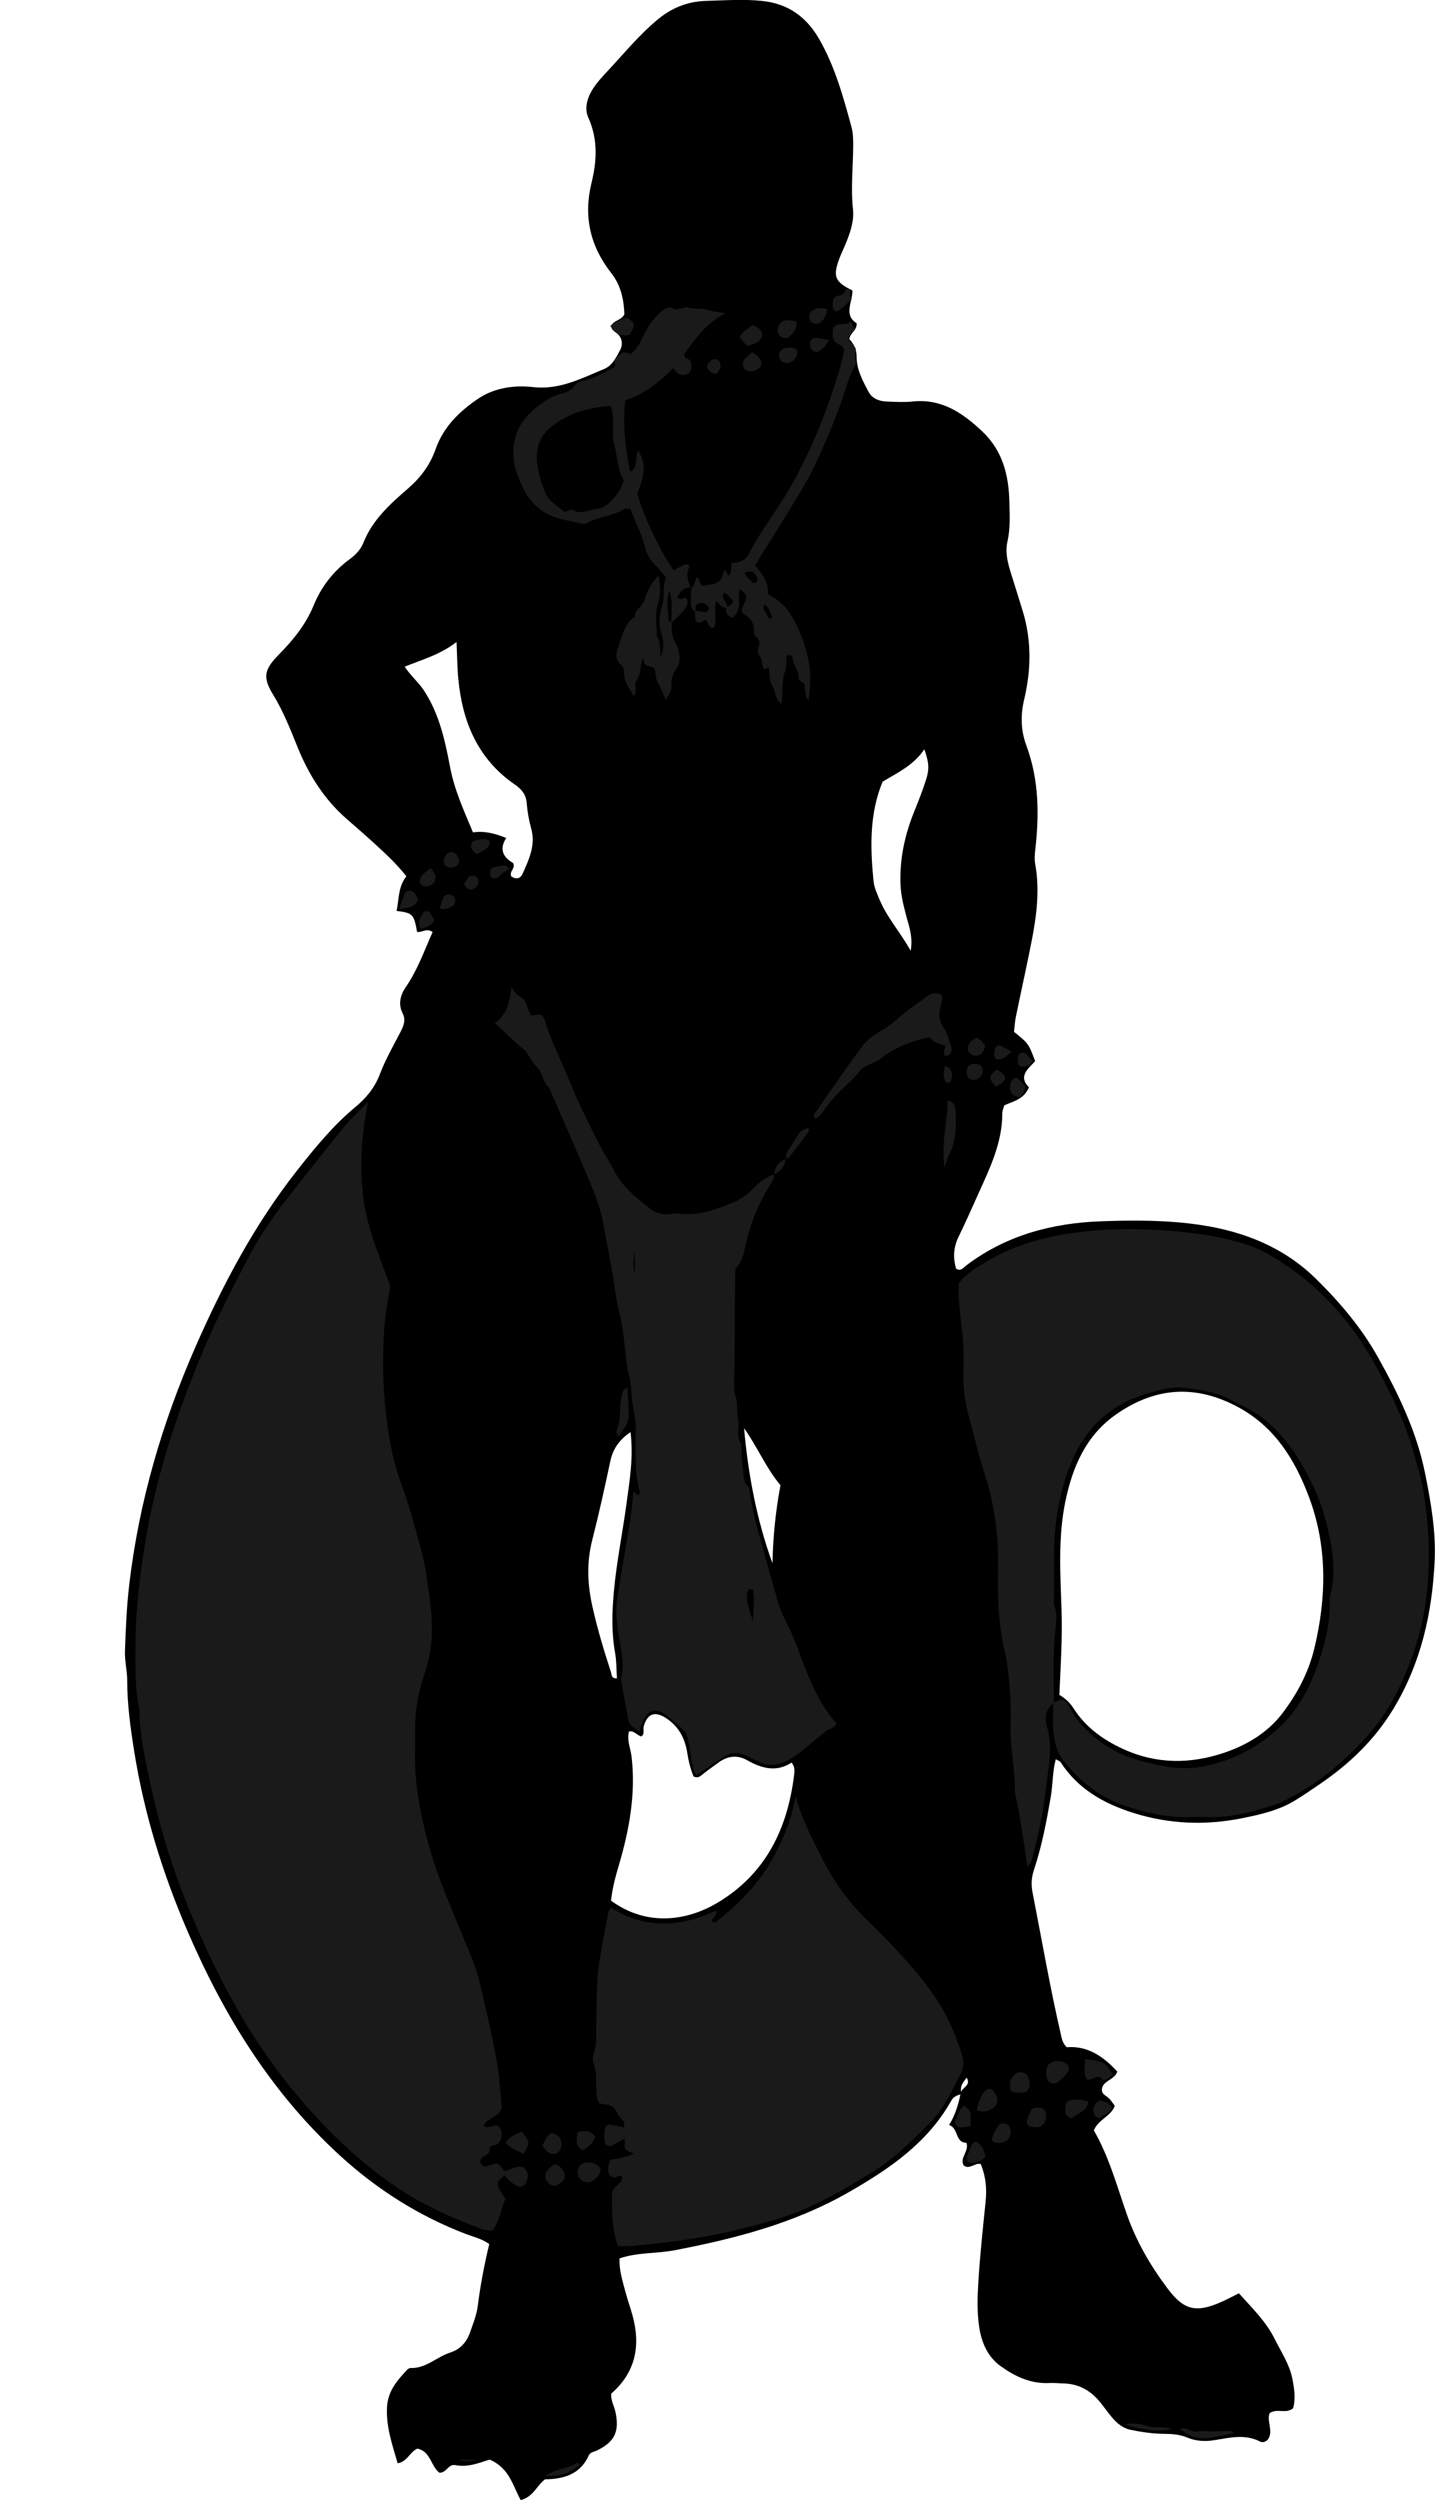 <?xml version="1.0" encoding="utf-8"?>
<!-- Generator: Adobe Illustrator 24.0.2, SVG Export Plug-In . SVG Version: 6.00 Build 0)  -->
<svg version="1.1" id="Layer_1" xmlns="http://www.w3.org/2000/svg" xmlns:xlink="http://www.w3.org/1999/xlink" x="0px" y="0px"
	 viewBox="0 0 728.6 1269.29" style="enable-background:new 0 0 728.6 1269.29;" xml:space="preserve">
<style type="text/css">
	.st0{fill:#1A1A1A;}
</style>
<g>
	<path d="M487.86,1063.18c-1.88,0.64-3.66,1.18-4.79,3.19c-12.03,21.48-31.41,34.71-52.1,46.57c-27.55,15.79-57.66,23.59-88.5,29.5
		c-9.11,1.75-18.56,0.97-27.88,4.11c-0.33,5.74,1.42,11.08,2.81,16.43c1.09,4.18,2.57,8.26,3.72,12.42
		c4.25,15.36,1.69,28.93-10.76,39.81c-0.33,3.47,1.55,6.4,2.2,9.62c1.98,9.78-0.52,14.93-9.57,19.3c-1.46,0.71-3.28,0.76-4.07,2.51
		c-4.34,9.61-12.7,11.93-22.2,12.1c-4.21,3.16-6.02,8.98-12.34,10.53c-4-7.14-5.63-16.22-15.72-20.54
		c-4.52,1.23-10.67,4.15-17.49,2.78c-3.53-0.71-4.39,3.97-8.08,3.88c-4.3-3.23-4.49-10.94-11.17-12.25
		c-3.93,1.7-5.02,6.59-10.03,7.45c-2.66-9.37-5.95-18.45-5.38-28.62c0.46-8.14,5.12-13.43,10.15-18.79
		c0.43-0.46,1.13-0.98,1.69-0.96c7.89,0.3,13.34-5.61,20.22-7.85c5.22-1.7,8.38-5.32,10.1-10.26c1.53-4.38,3.33-8.81,3.9-13.35
		c1.32-10.54,3.31-20.93,5.84-31.47c-3.66-2.69-7.94-3.61-11.91-5.13c-23.91-9.17-45.1-22.59-63.98-39.89
		c-34.8-31.88-58.86-70.99-77.34-113.89c-12.68-29.44-22.08-59.88-27.1-91.59c-1.87-11.81-3.5-23.65-3.49-35.68
		c0-4.95-1.33-9.92-1.15-14.85c0.4-11.28,0.87-22.6,2.18-33.79c4.93-41.92,16.68-82.02,33.59-120.6
		c13.93-31.78,30.11-62.32,51.69-89.72c9.06-11.51,18.29-22.83,29.67-32.25c5.38-4.46,9.73-9.73,12.33-16.62
		c2.81-7.43,6.85-14.41,10.51-21.5c1.59-3.09,2.72-5.98,0.98-9.43c-2.38-4.71-1.01-9.38,1.65-13.24
		c5.99-8.69,9.39-18.51,13.61-27.91c-2.9-2.23-5.36,0.35-7.89-0.08c-1.59-9-2.19-9.65-10.4-10.65c1.28-5.99,0.72-12.3,4.98-17.57
		c-5.07-6.45-10.7-11.61-16.31-16.76c-4.65-4.27-9.46-8.37-14.2-12.54c-11.25-9.89-19.01-22.18-24.6-35.93
		c-3.75-9.24-7.33-18.5-12.61-27.09c-5.39-8.76-4.42-12.77,2.95-20.25c7.27-7.38,13.7-15.25,17.72-25.05
		c3.84-9.35,9.91-17.27,18.21-23.35c2.97-2.17,5.61-4.85,6.99-8.34c4.59-11.6,13.5-19.64,22.58-27.49
		c6.43-5.56,11.29-12.01,14.13-20.13c3.9-11.17,12.08-19.15,21.53-25.53c8.25-5.57,18.27-7,27.82-5.92
		c13.53,1.53,24.59-4.4,36.19-9.19c4.27-1.76,6.16-6.06,8.16-9.68c1.24-2.25,1.27-5.87-1.42-8.23c-1.23-1.07-2.9-1.74-3.2-3.73
		c0.95-3.15,5.09-2.77,6.74-6.14c-0.24-7.2-1.68-14.57-6.62-20.86c-10.77-13.71-14.24-28.79-10.04-45.96
		c2.69-11,3.31-22.05-1.69-33.14c-2.45-5.43,0.14-11.7,3.83-16.61c2.58-3.44,5.67-6.51,8.58-9.7c7.16-7.85,14.06-15.94,22.2-22.85
		c7.35-6.24,15.5-9.73,25.38-9.99c9.55-0.26,19.03-0.98,28.6,0.06c13,1.42,22.21,8.16,28.58,19.19
		c8.07,13.98,12.32,29.41,16.5,44.83c0.77,2.85,0.86,5.94,0.86,8.92c0,10.91-1.3,21.78-0.11,32.75c0.68,6.32-1.59,12.47-4.05,18.35
		c-1.03,2.45-2.2,4.84-3.1,7.34c-3.09,8.58-1.89,11.32,6.87,15.58c0.18,5.72-4.73,12.38,2.16,16.66c0.18,3.73-3.3,4.74-3.75,8
		c2.06,2.33,3.76,4.94,3.73,9.14c-0.05,6.27,3.1,12.13,6.06,17.68c1.87,3.5,5.45,4.77,9.28,4.91c4.33,0.16,8.71,0.45,12.99-0.01
		c14.69-1.57,25.33,5.65,35.37,15.1c10.55,9.92,13.56,22.48,13.85,36.1c0.14,6.62,0.53,13.24-0.98,19.88
		c-1.28,5.61,0.23,11.22,1.96,16.67c1.91,6.02,3.74,12.07,5.63,18.09c4.71,15.01,4.5,30.21,0.93,45.3
		c-1.92,8.11-1.77,15.83,1.09,23.53c6.42,17.3,6.57,35.1,4.49,53.12c-0.26,2.29-0.43,4.7-0.02,6.94c2.42,13.35,0.7,26.49-1.87,39.57
		c-2.5,12.71-5.33,25.36-7.93,38.06c-0.53,2.57-0.65,5.23-0.94,7.64c7.38,5.98,7.38,5.98,10.73,14.88
		c-3.33,3.72-8.86,7.55-3.19,13.29c-2.38,5.99-7.8,7.08-12.47,9.14c-0.39,1.47-1.03,2.74-1.03,4.02
		c0.06,14.82-6.22,27.73-12.1,40.77c-3.29,7.28-6.48,14.6-10,21.76c-2.65,5.39-3.05,10.77-1.33,16.4c2.42,1.52,3.73-0.59,5.15-1.66
		c20.14-15.27,43.39-21.46,68.1-22.4c16.93-0.64,33.91-0.66,50.8,1.85c22.33,3.33,42.5,11.46,58.68,27.37
		c12.08,11.89,23.09,24.83,31.46,39.82c10.43,18.67,19.68,37.82,23.92,58.94c2.94,14.65,5.56,29.48,4.85,44.47
		c-1.25,26.54-6.96,51.94-20.94,75.05c-9.5,15.71-22.34,27.99-37.36,38.22c-4.12,2.81-8.23,5.64-12.48,8.24
		c-8.38,5.14-17.85,7.26-27.29,9.14c-18.54,3.69-36.98,2.93-55.03-2.79c-14.91-4.72-28.11-12.13-36.86-25.79
		c-0.31-0.48-1.08-0.66-2.42-1.43c-1.67,6.49-1.49,13.04-2.57,19.33c-2.15,12.47-4.51,24.86-8.51,36.87
		c-1.29,3.89-1.49,7.47-0.67,11.63c4.67,23.8,8.76,47.71,14.22,71.35c0.53,2.27,0.73,4.62,3.07,7.04
		c10.45-0.88,18.59,4.56,25.72,12.4c-1.53,4.32-7.22,4.45-7.81,8.76c-0.25,2.73,1.96,3.31,3.39,4.62c1.2,1.1,2.06,2.58,3.11,3.95
		c-1.9,5.42-8.28,6.79-10.62,12.5c7.68,13.18,11.73,28.31,16.9,43.01c4.8,13.62,12.03,25.95,20.68,37.44
		c8.1,10.76,14.28,12.27,26.8,6.8c3.01-1.32,5.91-2.89,9.28-4.55c6.7,7.5,13.73,14.19,18.29,23.41c3.23,6.52,7.36,12.56,8.82,19.84
		c1.04,5.19,1.82,10.41,0.38,15.16c-3.83,2.99-7.84-0.17-11.84,2.38c-1.83,3.94,2.25,9.27-1.07,13.6c-1.09,1.1-2.66,1.48-3.71,0.93
		c-7.66-4.03-15.65-1.99-23.29-0.76c-4.9,0.8-9.52,0.45-13.57-1.24c-4.16-1.74-7.99-1.94-12.29-1.98
		c-5.59-0.05-11.23-0.93-16.74-2.03c-4-0.8-7.13-3.52-9.72-6.67c-1.9-2.31-3.63-4.76-5.5-7.1c-4.82-6.03-10.93-9.61-18.81-9.77
		c-2.33-0.05-4.67-0.36-6.98-0.22c-9.52,0.55-17.65-3.3-24.99-8.6c-6.48-4.67-9.59-11.76-10.81-19.59
		c-1.19-7.62-0.95-15.34-0.48-22.95c0.83-13.57,2.29-27.11,3.67-40.64c0.71-6.99,0.17-12.93-2.4-19.35
		c-1.76-0.59-3.14,0.53-4.68,0.99c-1.22,0.37-2.51,0.96-4.06-0.41c-2.12-3.78,2.86-7.05,1.44-11.42c-5.84,0.03-3.91-7.48-8.82-9.02
		c3.18-5.05,4.66-10.39,5.84-15.84c-0.13-3.06,5.77-3.92,3.08-8.2C487.84,1058.79,487.84,1058.79,487.86,1063.18z M537.87,860.47
		c2.64,1.54,5.25,3.74,7.27,6.92c6.07,9.53,15.03,15.94,25.13,20.57c16.82,7.73,34.26,7.7,51.47,1.83
		c11.4-3.89,21.86-10.13,29.31-19.88c7.5-9.82,13.29-20.7,16.24-32.87c6.31-26.1,6.76-52.17-2.85-77.49
		c-7.05-18.56-17.16-35.06-35.69-45.1c-21.57-11.69-42.03-10.26-61.83,3.46c-15.49,10.72-22.38,26.78-26.02,44.49
		c-3.72,18.09-2.54,36.46-1.92,54.7C539.46,831.41,538.54,845.6,537.87,860.47z M310.25,964.95c18.84,13.74,39.39,9.78,53.97,1.1
		c24.57-14.63,35.67-37.62,39-65.11c0.23-1.91,0.44-3.98-1.32-6.09c-7.57,4.96-15.05,3.05-22.36-1.11c-5.27-3-10.19-2.29-14.91,1.21
		c-2.4,1.78-4.88,3.47-7.21,5.34c-1.57,1.25-2.93,2.81-5.28,1.58c-1.65-3.96-2.59-8.13-3.28-12.41c-1.17-7.2-4.5-13.2-10.77-17.24
		c-5.66-3.65-9.38-2.19-11.23,4.11c-0.51,1.73,0.68,3.87-1.2,5.22c-2.31-0.45-3.65-3.13-6.31-2.45c-1.18,4.43,0.83,8.51,1.32,12.73
		c2.2,18.89-1.15,37.13-6.45,55.1C312.53,952.7,310.93,958.44,310.25,964.95z M259.51,444.86c2.75,1.9,4.77,1.13,5.89-1.39
		c3.24-7.27,6.65-14.48,4.29-22.9c-1.15-4.13-1.91-8.43-2.24-12.7c-0.35-4.46-2.52-7.14-6.08-9.59
		c-18.66-12.84-26.55-31.62-28.65-53.38c-0.58-5.97-0.6-11.99-0.92-18.97c-8.24,6.41-17.21,8.84-26.33,12.54
		c3.07,4.65,6.93,7.79,9.65,11.89c7.93,11.99,10.84,25.61,13.44,39.28c2.2,11.54,7.01,21.97,11.59,32.95
		c5.97-0.86,11.21,0.58,16.88,2.83c-3.98,6.21-1.04,10.12,3.52,12.74C261.84,441.01,258.62,442.01,259.51,444.86z M448.13,396.84
		c-6.75,16.35-6.26,33.28-4.64,50.24c0.34,3.54,1.96,7.03,3.4,10.36c3.71,8.55,9.95,15.47,15.52,25.26
		c1.11-7.17-0.69-11.76-1.91-16.35c-1.54-5.78-3.09-11.46-3.3-17.55c-0.44-12.89,2.23-25.07,7.03-36.93
		c2.12-5.24,4.2-10.51,5.92-15.89c1.83-5.72,1.51-8.79-0.82-15.59C463.96,388.44,455.77,392.29,448.13,396.84z M320.15,727.07
		c-6.06,4.12-9.01,8.81-10.31,14.93c-2.83,13.32-5.76,26.63-9.13,39.82c-2.88,11.27-2.46,22.35,0.02,33.54
		c2.52,11.37,5.86,22.5,9.48,33.55c0.4,1.21,0.09,3.4,3.03,3.13c-0.29-4.31-0.17-8.66-0.93-12.84c-1.87-10.27-1.57-20.67-0.66-30.84
		c1.36-15.17,4.46-30.18,6.49-45.3C319.67,751.56,321.71,740.06,320.15,727.07z M392.2,793.65c0.3-13.31,1.57-26.38,4.08-39.61
		c-7.4-8.78-11.74-19.55-18.49-28.94C379.88,748.61,384.17,771.49,392.2,793.65z"/>
	<path class="st0" d="M252.43,1079.1c1.57,0.95,2.17,2.43,2.28,4.17c0.13,2.15-0.81,4.07-2.29,5.32c-1.2,1.01-3.95-0.21-3.83,2.96
		c0.1,2.49-2.86,2.47-3.97,4.05c-0.57,0.81-1.17,1.61-0.48,2.66c0.77,1.17,1.65,2.08,3.22,1.51c0.31-0.11,0.6-0.28,0.91-0.38
		c4.65-1.56,4.65-1.56,7.77,2.81c3.19-0.55,6.06-2.88,9.73-1.92c2.38,2.15,2.92,4.72,1.27,7.78c-1.13,2.09-2.82,2.65-4.87,1.57
		c-2.41-1.26-4.3-3.11-5.98-5.18c-4.7,3.56-4.69,4.25,0.46,11.83c-2.37,5.11-2.76,11.26-6.74,16.2c-1.78-0.23-3.51-0.14-5-0.69
		c-15.56-5.82-30.72-12.56-44.45-22c-19.3-13.27-35.89-29.42-50.83-47.46c-15.15-18.29-27.67-38.24-38.26-59.33
		c-15.05-29.99-27.2-61.16-34.28-94.11c-2.92-13.59-6.26-27.11-6.31-41.14c-2.41-10.46-1.93-21.11-1.98-31.72
		c-0.08-15.6,1.63-31.03,3.88-46.46c5.36-36.67,16.7-71.49,31.17-105.45c6.78-15.92,14.67-31.26,22.75-46.53
		c5.29-10,11.61-19.37,18.56-28.28c9.8-12.56,19.67-25.06,29.72-37.41c3.3-4.06,7.26-7.58,12.01-12.46
		c-3.45,17.05-4.42,32.56-2.43,48.52c2.01,16.15,8.55,30.52,13.69,45.07c-1,6.48-2.34,12.64-2.83,18.88
		c-1.05,13.29-1.16,26.65,0.05,39.9c1.3,14.15,3.44,28.24,8.43,41.69c4.28,11.51,7.32,23.38,10.47,35.22
		c0.93,3.51,1.7,7.08,2.21,10.67c1.02,7.21,2.11,14.42,2.63,21.67c0.71,10.01-0.49,19.81-3.75,29.41c-3.22,9.46-4.8,19.27-4.6,29.32
		c0.12,6.33-0.26,12.68,0.12,18.98c0.84,13.92,3.76,27.48,7.63,40.88c3.69,12.79,8.89,24.98,13.95,37.23
		c2.15,5.21,4.2,10.47,6.48,15.63c3.91,8.86,5.59,18.34,7.78,27.67c2.2,9.33,4.27,18.71,5.81,28.17c1.22,7.47,1.56,15.08,2.21,21.81
		c-1.69,5.14-7.6,4.89-9.17,9.13C248.14,1080.96,250.21,1078.73,252.43,1079.1z"/>
	<path class="st0" d="M535.08,864.32c-4.17,3.33-4.8,7.96-3.45,12.5c2.55,8.59,1.31,17.04,0.14,25.56
		c-0.94,6.88-1.68,13.8-2.96,20.62c-1.34,7.14-3.15,14.2-4.89,21.26c-0.29,1.19-1.3,2.2-2.18,3.62
		c-2.05-12.76-3.52-25.24-6.35-37.48c-0.07-0.32-0.11-0.66-0.11-0.99c0.18-10.63-2.28-21.08-2.14-31.72
		c0.1-7.32,0.2-14.69-0.59-21.95c-0.57-5.24-0.81-10.64-2.06-15.71c-3.62-14.68-4.07-29.55-3.74-44.49
		c0.37-16.73-2.09-32.96-7.29-48.88c-2.67-8.17-4.52-16.62-6.83-24.91c-2.14-7.69-3.66-15.41-3.5-23.47
		c0.15-7.32,0.26-14.7-0.58-21.94c-0.65-5.58-1.36-11.15-1.71-16.76c-0.17-2.64-0.03-5.3-0.03-8.01c3.72-5.03,8.98-8.04,14.07-11.07
		c13.87-8.26,28.99-12.5,45.02-14.69c15.27-2.08,30.52-2.21,45.71-1.12c13.79,0.99,27.59,2.83,40.95,7.04
		c8.43,2.66,15.66,7.27,22.71,12.22c19.44,13.65,33.94,31.66,44.94,52.55c6.97,13.23,13.62,26.62,17.56,41.15
		c1.64,6.06,3.65,12.07,4.73,18.24c2.93,16.76,3.74,33.73,2.17,50.64c-1.19,12.84-4.12,25.46-8.81,37.57
		c-4.58,11.82-10.06,23.08-18.11,33.06c-5.47,6.78-11.59,12.88-18.07,18.55c-6.99,6.1-14.62,11.44-22.78,16.01
		c-3.5,1.96-6.99,3.7-10.82,4.92c-11.44,3.62-22.97,6.55-35.12,5.81c-1.66-0.1-3.34-0.1-5,0c-12.14,0.71-23.63-1.92-35.1-5.8
		c-12.51-4.23-22.1-12.06-30.25-21.93c-3.88-4.7-5.52-10.59-5.83-16.66c-0.24-4.65,0.01-9.32,0.04-13.99
		c0.33,0.02,0.7,0.13,0.99,0.04c1.21-0.4,2.5-1.37,3.57-1.17c1.1,0.21,2.34,1.36,2.91,2.43c2.22,4.12,4.62,8.05,7.9,11.44
		c7.81,8.07,17.08,13.93,27.83,16.83c10.77,2.9,21.46,5.45,33.15,3.12c15.27-3.05,27.96-9.79,39.05-20.42
		c8.38-8.04,13.85-17.83,17.82-28.43c3.95-10.54,6.98-21.43,7.13-32.86c0.02-1.66-0.19-3.41,0.23-4.97
		c3.19-11.96,1.19-23.82-1.59-35.35c-3.51-14.59-9.98-28.07-18.82-40.33c-3.13-4.35-6.7-8.21-10.65-11.82
		c-5.99-5.47-13.32-8.7-20.35-12.33c-6.82-3.52-14.51-4.61-22.01-5.62c-6.96-0.94-13.8,1.16-20.45,3.17
		c-18.84,5.7-31.3,18.36-38.3,36.4c-5.43,14-7.91,28.67-8.04,43.7c-0.06,7.33-0.01,14.65-0.01,21.98c0,1.67-0.43,3.48,0.09,4.97
		c2.05,5.9,0.59,11.63,0.14,17.56C534.61,842.99,535.12,853.68,535.08,864.32z"/>
	<path class="st0" d="M317.05,1080.2c-0.39-1.21,0.29-2.59-0.84-3.73c-1.15-1.16-2.36-2.45-2.97-3.92c-1.18-2.86-3.2-4.06-6.14-4.18
		c-0.96-0.04-1.91-0.36-2.81-0.54c-1.63-2.47-1.41-5.17-1.52-7.79c-0.17-3.96,0.28-7.91-1.25-11.81c-0.68-1.73-0.7-4.16-0.03-5.89
		c1.76-4.55,1.13-9.19,1.25-13.8c0.2-7.65,0.14-15.31,0.55-22.95c0.27-4.93,1.02-9.85,1.84-14.73c1.15-6.84,2.54-13.64,3.89-20.44
		c0.11-0.56,0.66-1.03,1.22-1.86c17.3,10.86,35.13,10.07,53.32,1.35c0.95,2.8-1.93,3.4-2.17,5.13c0.51,1.13,1.59,1.15,2.27,0.61
		c10.53-8.3,20.06-17.72,26.9-29.21c6.09-10.22,11.05-21.16,13.37-34.59c3.32,12.2,8.69,22,13.66,31.98
		c5.38,10.8,12.34,20.47,20.78,29.07c4.67,4.75,9.54,9.31,14.09,14.16c8.86,9.45,17.5,19.05,24.44,30.1
		c5.17,8.25,8.7,17.13,11.62,26.32c1.16,3.64,0.7,7.12-1.3,10.53c-2.52,4.3-4.45,8.94-7.05,13.17c-2.6,4.23-5.61,8.17-9.19,11.74
		c-8.49,8.46-16.96,16.88-27.22,23.27c-16.1,10.03-32.5,19.62-50.8,24.91c-13.63,3.94-27.43,7.32-41.55,9.5
		c-10.47,1.61-20.95,2.84-31.48,3.72c-1.95,0.16-3.92,0.02-6.24,0.02c-3.1-9.26-3.02-18.46-2.91-27.36
		c0.96-3.42,5.59-4.17,4.95-8.15c-1.97-1.15-3.44,2.48-6.24-0.57c-0.93-1.6-1.15-4.39,0.49-7.81c3.98-0.46,8.12-1.22,12.09-3.16
		c-2.32-0.88-5.33-0.95-4.87-4.6c0.12-0.98,0-2-0.02-2.99c0.42-0.47,0.76-1.05,1.26-1.39c2.06-1.41,2.12-1.61,0.32-3.24
		C318.31,1080.67,317.63,1080.49,317.05,1080.2z"/>
	<path class="st0" d="M392.94,596.2c0.26,1.39-0.17,2.56-0.92,3.73c-6.14,9.54-10.55,19.8-13.18,30.88
		c-1.03,4.34-1.46,9.02-4.91,12.62c-0.91,0.95-0.67,3.15-0.69,4.78c-0.1,9.32-0.1,18.65-0.17,27.97
		c-0.05,6.96-0.21,13.93-0.21,20.89c0.01,3.98-0.62,8.26,0.64,11.85c1.29,3.71,0.34,7.31,1.18,10.75c1.1,4.51-1.33,9.39,1.7,13.59
		c0.25,4.3,0.04,8.71,0.91,12.88c0.55,2.65-0.36,5.88,2.3,8.07c0.64,0.53,0.85,1.77,0.98,2.71c1.83,13.49,6.2,26.36,9.63,39.45
		c1.26,4.8,2.8,9.53,4.07,14.33c1.44,5.44,3.57,10.49,6.21,15.53c3.52,6.7,5.61,14.13,8.49,21.17c4.04,9.86,8.48,19.51,15.71,27.45
		c-0.98,2.71-3.72,2.73-5.45,4.11c-3.37,2.69-6.65,5.48-9.96,8.24c-3.32,2.76-6.64,5.46-10.69,7.23c-4.56,2-8.94,2.2-13.42-0.03
		c-2.08-1.04-4.18-2.04-6.27-3.06c-3.9-1.91-7.74-1.83-11.39,0.56c-4.66,3.05-9.24,6.2-14.05,9.44c-3.5-6.91-2.34-14.98-5.51-22.19
		c-2.24-2.02-4.64-4.29-7.15-6.45c-7.98-6.87-12.4-5.58-15.62,4.51c-0.2,0.62-0.46,1.21-0.7,1.82c-4.84-3.41-4.93-3.39-5.63-6.93
		c-1.21-6.14-2.31-12.3-3.42-18.45c-0.12-0.64-0.08-1.35,0.06-1.98c1.78-8.31-0.74-16.3-1.8-24.39c-0.74-5.64-1.03-11.38-0.15-16.89
		c1.25-7.82,2.62-15.63,3.91-23.46c1.6-9.79,3.54-19.51,4.04-29.59c1.09,0.75,1.94,1.34,2.81,1.94c0.22-0.69,0.72-1.4,0.57-1.92
		c-2.25-7.75-2.1-15.7-2.11-23.65c0-2-0.09-4,0.02-5.99c0.28-5-0.61-9.82-1.53-14.72c-0.85-4.5-0.43-9.13-1.65-13.74
		c-1.51-5.7-1.95-11.71-2.59-17.61c-0.64-5.92-1.62-11.73-3.03-17.53c-1.48-6.08-2.05-12.39-3.15-18.57
		c-1.51-8.45-3.13-16.89-4.72-25.33c-1.67-8.85-5.32-17.03-8.8-25.24c-6.08-14.34-12.36-28.59-18.56-42.88
		c-3.34-2.5-2.9-7.12-5.83-10.03c-2.52-2.51-4.17-5.9-6.32-8.81c-0.56-0.75-1.62-1.1-2.34-1.76c-4.35-4.03-8.67-8.09-12.98-12.13
		c6.4-4.55,7.59-10.97,8.38-18.13c1.25,1.54,2.07,3.15,3.38,4.03c1.95,1.31,3.87,2.24,4.35,4.97c0.34,1.9,1.54,3.64,2.34,5.43
		c4.92-1.01,5.98-0.72,7,2.7c3.14,10.5,8.29,20.16,12.36,30.26c4.34,10.79,9.47,21.2,14.73,31.54c2.56,5.02,5.72,9.74,8.32,14.74
		c4.12,7.92,10.97,13.16,17.71,18.5c2.94,2.33,6.36,3.56,10.24,2.98c1.31-0.2,2.69-0.5,3.97-0.3c9.97,1.52,18.99-1.86,27.9-5.47
		c4-1.62,7.62-4.12,10.59-7.32c2.96-3.19,6.37-5.6,10.48-7.03L392.94,596.2z M382.21,806.94c-1.51-0.27-2.54,0.09-2.73,1.09
		c-1.03,5.38,1.61,10.14,2.75,15.2C382.39,817.73,383.32,812.26,382.21,806.94z M322.28,635.26c-0.8,3.86-1,7.72,0,11.58
		C322.28,642.98,322.28,639.12,322.28,635.26z"/>
	<path class="st0" d="M341.07,316.21c-0.17,3.66,0.03,7.23,2.06,10.49c0.69,1.11,1.18,2.41,1.45,3.69c0.63,2.95,0.97,5.84-0.89,8.65
		c-1.81,2.75-3.16,5.68-2.78,9.26c0.28,2.65-1.63,4.65-2.86,7.04c-1.42-3.15-2.4-6-3.92-8.53c-1.45-2.42-1.21-5.11-1.62-7.15
		c-1.95-2.5-6.42-0.1-5.78-6.14c-2.14,4.92-0.99,8.71-3.51,11.89c-1.53,1.92,0.5,5.22-1.23,8.06c-2.66-3.94-5.22-7.68-5.18-12.52
		c0.01-1.44-0.42-2.57-1.54-3.45c-2.89-2.27-2.61-5.54-1.62-8.23c2.12-5.75,2.93-12.34,8.74-16.13c-0.38-3.75,3.74-4.84,4.69-8.2
		c1.22-4.29,3.34-8.63,7.35-12.72c0.74,5.28,1.16,9.68-0.31,14.08c-1.84,5.53-0.54,11.18-0.66,16.78c2.35,3.12,1.34,6.97,2.03,10.5
		c1.5-3.79,1.71-7.62,0.51-11.27c-1.62-4.95-1.48-9.67,0.21-14.54c0.63-1.83,0.68-3.9,0.73-5.87c0.09-2.96,0.04-5.91,1.21-8.63
		c-1.8-2.14-3.34-4.37-5.27-6.17c-3.06-2.85-4.78-6.6-5.7-10.29c-1.62-6.52-4.94-12.21-7.1-18.47c-1.25,0-2.42-0.37-3.1,0.06
		c-5.91,3.66-13.07,3.91-19.11,7.18c-0.55,0.3-1.34,0.51-1.92,0.37c-7.04-1.69-14.44-2.27-20.65-6.6
		c-5.08-3.55-8.57-8.31-10.85-14.01c-1.11-2.77-2.36-5.54-2.99-8.42c-2.77-12.68,1.41-22.9,11.6-30.68
		c3.68-2.81,7.49-5.4,12.24-6.49c2.34-0.54,4.73-1.47,6.51-4.02c1.28-1.83,4.52-2.57,7.04-3.19c2.97-0.73,5.53-2.21,8.2-3.51
		c1.49-0.73,2.89-1.65,4.39-2.33c2.3-1.05-0.25-2.91,0.75-4.04c1.09-1.24,2.36-2.31,3.58-3.43c0.62-0.57,2.13-0.35,4.42,0.45
		c3.36-2.46,5.03-6.11,6.76-9.71c2.19-4.56,5.04-8.61,8.93-11.88c1.59-1.33,3.67-2.64,5.44-1.57c3.08,1.86,5.56-1.36,8.57-0.28
		c2.75,0.99,5.89,0,8.85,0.98c2.8,0.93,5.83,1.17,9.6,1.86c-9.69,4.82-15.33,12.81-20.91,20.81c-0.42,2.48,2.31,1.92,3.03,3.26
		c1.12,2.06,0.76,5.27-0.89,6.37c-1.82,1.21-3.8,1.17-5.57-0.12c-0.77-0.56-1.27-1.5-2.09-2.52c-7.12,7.05-14.78,13.33-24.36,16.31
		c-1.41,9.11-0.43,23.14,2.47,36.36c4.31-2.42,2.15-7.2,3.96-10.71c5.15,7.52,2.28,14.66-0.45,21.97
		c4.34,13.58,10.74,27.08,18.45,38.79c1.74-0.94,3.44-1.95,5.22-2.8c0.56-0.27,1.31-0.13,1.96-0.17c0.89,0.28,1.06,0.7,0.75,1.37
		c-1.69,3.63-0.78,7.05,0.93,10.39l0.19-0.23c-3.65,0.03-5.85,2.01-7.14,5.26c0.62,0.25,1.18,0.64,1.77,0.67
		c1.07,0.05,2.32-1.52,3.18,0.25c0.6,1.23,0.25,2.48-0.41,3.67c-1.89,3.4-5.11,5.58-7.64,8.39c-0.01-5.22,0.98-10.49-0.91-16.65
		c-1.76,5.77-0.68,10.59-0.35,15.37C339.6,315.54,340.55,315.86,341.07,316.21z M316.79,243.84c-3.32-5.06-3.09-11.55-4.79-17.54
		c-1.83-6.44,0.5-13.2-1.86-20.26c-10.91,0.85-20.96,3.42-29.62,10.12c-5.6,4.33-8.36,9.93-7.91,17.35
		c0.37,6.12,2.24,11.66,4.47,17.18c0.6,1.48,1.78,2.84,2.98,3.93c2.17,1.97,4.57,3.7,6.54,5.27c1.93-0.5,3.67-1.52,4.39-1.03
		c4.04,2.73,7.66-0.11,11.46-0.4c3.61-0.28,6.1-2.36,8.49-4.77C313.56,251.02,315.42,247.95,316.79,243.84z"/>
	<path class="st0" d="M350.88,298.42c2.22-0.99,1.76-3.35,2.65-5.22c2.36,0.2,1.07,3.76,3.5,4.21c2.42-0.51,5.04-0.61,7.2-1.66
		c2.35-1.14,2.75-4.06,3.58-6.61c0.76,1.12,1.29,1.92,2.12,3.15c1.95-2.02,0.92-4.48,1.71-6.5c3.54-0.06,6.9-1.24,8.53-4.49
		c5.84-11.6,14.02-21.72,20.5-32.88c11.02-19,19.12-39.32,25.46-60.33c1.04-3.46,1.7-7.04,2.55-10.61
		c-0.68-0.82-1.15-1.98-1.95-2.27c-4.73-1.72-4.16-5.34-3.69-8.89c2.45-3.26,6.66-0.38,8.88-3.4c0.74,1.51,1.31,2.68,1.94,3.95
		c0.2,1.13-1.03,1.29-1.55,1.98c-1.83,2.45-1.93,3.11-0.28,5.22c1.01,1.29,3.01,2.5,2.42,4.06c-1,2.63,0.88,5.38-0.39,7.59
		c-3.17,5.54-4.61,11.72-6.67,17.63c-3.72,10.66-8.23,20.99-12.86,31.24c-3.26,7.23-7.51,14.04-11.62,20.86
		c-6.31,10.48-12.88,20.81-19.57,31.57c3.43,4.19,7.19,8.4,6.48,14.47c7.76,4.53,10.38,7.63,14.32,15.26
		c3.08,5.95,5.01,12.29,6.39,18.7c1.38,6.42,0.98,13.08-0.01,20.01c-0.64-0.63-0.98-0.81-1.02-1.03c-0.33-1.95-0.84-3.9-0.82-5.85
		c0.02-2.48-3.38-2.47-3.21-4.59c0.29-3.6-2.74-6.03-2.93-9.4c-0.03-0.6-0.53-1.18-0.84-1.75c-0.63-1.17,0.35,0.21-0.92-0.2
		c-0.72-0.23-1.41,0.08-1.49,0.88c-0.23,2.29,0.22,4.79-0.54,6.86c-2,5.39-1.23,11.05-1.92,17c-3.64-2.48-2.88-6.54-4.66-9.25
		c-1.87-2.84-1.11-6.16-1.88-9.2c-1.09,0.36-1.72,0.57-2.4,0.79c-1.25-2.25-0.62-5.09-2.52-7.24c-0.68-0.77-0.62-2.65-0.24-3.81
		c0.76-2.35,0.72-4.09-1.58-5.58c-0.6-0.39-0.67-1.84-0.7-2.81c-0.09-3.59-1.35-6.26-4.63-8.21c-2.05-1.22-1.9-2.45-0.64-5.1
		c2.06-4.32,1.97-4.92-2.06-7.87c-1.06,4.98,1.45,10.84-3.77,14.57c-2.58-0.98-3.54-2.82-2.93-5.5c1.62-0.45,2.94-1.25,3.39-3.19
		c-1.06-1.12-2.18-2.29-3.3-3.46c-0.6-0.63-1.11-0.68-1.88,0.35c-0.82,2.33,2.67,3.97,2.15,6.62c-2.7,0.6-3.49-2.17-5.54-3.13
		c-1.5,4.41,0.77,9.13-1.18,13.41c-3.06,0.25-2.58-3.15-4.39-4.17c-0.53,0.38-1.01,0.87-1.6,1.1c-2.14,0.84-3.11,0.38-3.39-1.64
		c-0.18-1.28-0.15-2.59-0.22-3.89c0.95,0.06,1.94-0.03,2.84,0.22c2.81,0.8,2.8,0.86,4.46-1.44c-1.19-2.26-3.01-3.47-5.49-2.57
		c-1.85,0.67-1.57,2.51-1.49,4.09c-2.07-0.93-2.35-2.92-2.42-4.75c-0.1-2.5,0.21-5.01,0.34-7.52
		C351.07,298.19,350.88,298.42,350.88,298.42z M381.95,290.18c-0.75,0-1.42-0.12-2.04,0.03c-0.74,0.17-2.28,0.19-1.58,1.35
		c0.97,1.62,2.48,2.96,3.89,4.27c0.3,0.28,1.34,0.12,1.76-0.2c0.4-0.31,0.68-1.13,0.59-1.66
		C384.28,292.3,383.14,291.13,381.95,290.18z M388.18,306.91c-1.73,2.6,1.22,4.07,1.59,6.18c0.16,0.9,1.3,1.33,2.24,0.37
		C391.17,311.03,390.46,308.52,388.18,306.91z"/>
	<path class="st0" d="M480.18,530.75c-3.33-0.59-6.33-1.77-8.27-4.2c-9.38,2.02-17.66,5.24-24.73,10.88
		c-3.37,2.69-8.05,2.81-10.89,6.64c-2.55,3.43-5.97,6.22-9.07,9.24c-3.09,3.02-5.99,6.17-8.46,9.74c-1.29,1.87-2.54,3.94-4.85,4.84
		c-0.88-0.83-0.76-1.85-0.19-2.66c7.96-11.4,15.79-22.91,24.08-34.07c2.26-3.05,5.63-5.61,9-7.45c5.61-3.05,9.87-7.69,14.92-11.37
		c3.22-2.34,6.43-4.68,9.67-6.99c1.41-1.01,2.97-1.32,4.71-1.05c1.34,0.21,2.61,1.49,2.37,2.69c-0.39,1.93-0.9,3.84-1.28,5.77
		c-0.67,3.39,0.02,6.24,2.09,9.28c1.95,2.85,2.66,6.57,3.74,9.97c0.42,1.31-0.11,2.67-1.2,3.57c-0.44,0.37-1.31,0.61-1.8,0.42
		c-0.43-0.17-0.9-1.05-0.83-1.55C479.33,533.25,479.79,532.09,480.18,530.75z"/>
	<path class="st0" d="M481.13,558.61c3.3,0.84,3.92,3.03,4.02,5.39c0.3,7.59,0.39,15.15-3.24,22.2c-0.88,1.7-1.29,3.65-2.31,6.67
		C477.64,580.51,481.2,569.72,481.13,558.61z"/>
	<path class="st0" d="M551,1045.32c9.85,1.42,9.85,1.42,13.86,7.72c-1.21,1.66-2.71,2.86-4.82,3.13c-2.45-4.09-5.36,0.37-8.17-0.47
		C549.73,1052.41,550.99,1048.9,551,1045.32z"/>
	<path class="st0" d="M317.05,1080.2c0.58,0.29,1.26,0.46,1.72,0.88c1.8,1.63,1.74,1.83-0.32,3.24c-0.5,0.34-0.84,0.92-1.26,1.39
		c-2.56,1.39-5.12,2.78-7.4,4.01c-2.53-0.38-2.87-2.06-2.92-3.68c-0.06-1.95,0.02-3.94,0.42-5.83c0.14-0.67,1.46-1.62,2.14-1.54
		C312,1078.98,314.51,1079.66,317.05,1080.2z"/>
	<path class="st0" d="M531.26,1053.56c-0.22-3.15,0.27-5.41,2.67-6.49c2.89-1.3,5.79-0.97,8.17,1.23c0.54,0.5,0.83,1.93,0.52,2.6
		c-1.25,2.73-3.51,4.65-5.91,6.39c-1.51,1.09-4.33,0.2-4.94-1.59C531.46,1054.79,531.32,1053.82,531.26,1053.56z"/>
	<path class="st0" d="M318.56,704.34c0.19,3.48,0.34,6.09,0.48,8.7c0.47,8.73,0.47,8.73-5.13,16.17c-1.07-1.02-1.02-2.49-0.62-3.53
		c2.44-6.27,0.74-13.14,3.01-19.39C316.49,705.76,317.25,705.44,318.56,704.34z"/>
	<path class="st0" d="M297.86,1097.88c2.69-0.03,5.23,0.4,6.77,2.93c1.07,1.75-1.23,5.18-4.38,6.69c-1.64,0.79-3.95,0.36-5.39-0.97
		c-1.62-1.49-1.9-3.32-1.31-5.31C294.14,1099.23,295.87,1097.95,297.86,1097.88z"/>
	<path class="st0" d="M495.95,1071.17c0.83-3.14,1.42-6.33,3.61-8.97c1.88-2.27,3.98-2.31,5.47,0.15c2.4,3.98,1.59,7.01-2.4,8.81
		C500.44,1072.15,498.21,1072.37,495.95,1071.17z"/>
	<path class="st0" d="M517.03,1062.41c-0.77-0.07-1.79-0.01-2.71-0.3c-0.54-0.17-1.18-0.83-1.29-1.36c-0.65-3.1-0.01-5.92,2.54-7.96
		c0.68-0.54,1.81-0.68,2.75-0.7c1.82-0.04,3.16,0.99,3.8,2.6c0.87,2.18,1.15,4.52-0.32,6.54
		C520.72,1062.71,518.86,1062.33,517.03,1062.41z"/>
	<path class="st0" d="M525.01,1079.91c-0.64-0.07-1.29-0.12-1.92-0.23c-1.09-0.19-2.13-1.85-1.73-3c0.62-1.81,1.28-3.64,2.18-5.33
		c0.71-1.34,3.41-1.69,5.35-1.01c1.38,0.49,2.06,1.6,2.18,2.9C531.55,1078.36,528.61,1080.28,525.01,1079.91z"/>
	<path class="st0" d="M309.87,165.37c2.72-1.78,5.38-3.42,8.58-4.03c4.22,3.02,4.22,3.02,1.31,8.72
		C315.72,170.64,312.21,169.83,309.87,165.37z"/>
	<path class="st0" d="M375.59,171.42c0.93-3.13,4.05-4.11,6.17-6.31c0.86,0.29,1.87,0.41,2.61,0.92c3.08,2.12,3.45,5.22,0.78,7.2
		c-1.28,0.95-2.89,1.54-4.42,2.04C379.3,175.74,379.23,175.58,375.59,171.42z"/>
	<path class="st0" d="M264.94,1082.22c4.29,5.6,4.29,5.6,0.91,11.28c-1.74-0.85-3.56-1.6-5.24-2.59c-1.41-0.83-2.66-1.92-4-2.92
		C259.03,1084.14,262.24,1083.56,264.94,1082.22z"/>
	<path class="st0" d="M544.11,1075.51c-1.72-0.69-2.93-1.53-3.1-2.88c-0.21-1.6-0.11-3.34,0.31-4.89c0.18-0.69,1.42-1.4,2.27-1.54
		c1.62-0.27,3.32-0.27,4.97-0.16c1.28,0.09,2.54,0.51,4.15,0.85C551.77,1072.35,546.74,1072.81,544.11,1075.51z"/>
	<path class="st0" d="M281.39,1098.78c2.11,0.27,3.3,1.39,4.22,2.77c2.04,3.08,1.36,5.57-1.91,7.32c-2.33,1.24-3.65,1.07-5.28-0.7
		c-1.63-1.77-2.01-3.69-1.03-5.4c0.33-0.57,0.7-1.15,1.17-1.59C279.52,1100.28,280.56,1099.47,281.39,1098.78z"/>
	<path class="st0" d="M275.33,1089.35c0.85-1.58,1.53-3.08,2.44-4.42c0.54-0.8,1.43-1.36,2.15-2.01c1.93,0.7,4.06,1.14,4.74,3.3
		c0.38,1.21,0.46,2.65,0.22,3.89c-0.67,3.31-4.21,4.5-6.83,2.33C277.05,1091.6,276.31,1090.47,275.33,1089.35z"/>
	<path class="st0" d="M503.53,1086.42c0.75-2.76,1.78-5.47,3.89-7.69c1.25-1.32,4.3-0.75,5.11,1.01c1.54,3.36,0,7.18-3.4,7.93
		C507.28,1088.08,505.18,1088.54,503.53,1086.42z"/>
	<path class="st0" d="M626.57,1235.27c-4.63,0.9-9.05,2.11-13.54,2.54c-5.02,0.48-9.65-1.06-13.97-4.68c3.58-1.3,5.83,1.94,8.9,1.36
		c2.55-0.49,5.28-0.07,7.92-0.1c2.97-0.04,5.95-0.18,8.92-0.16C625.32,1234.22,625.83,1234.81,626.57,1235.27z"/>
	<path class="st0" d="M500.37,1094.73c-1.15,1.7-2.92,2.62-4.78,3.15c-1.16,0.33-2.53,0.21-3.75-0.02
		c-1.11-0.21-1.44-2.34-0.33-4.37c1.21-2.21,1.18-5.26,4.06-6.41C498.92,1089.9,498.95,1089.89,500.37,1094.73z"/>
	<path class="st0" d="M404.56,163.19c-0.05,3.9-1.88,6.4-4.62,8.25c-0.61,0.41-1.89,0.23-2.67-0.1c-1.59-0.68-2.44-2.06-2.43-3.83
		c0.02-2.04,1.3-4.03,2.99-4.55c0.91-0.28,1.9-0.43,2.84-0.38C401.9,162.64,403.12,162.95,404.56,163.19z"/>
	<path class="st0" d="M492.64,1079.54c-1.92,0.22-3.18,0.51-4.43,0.48c-2.98-0.08-4.13-1.84-2.72-4.46c1.2-2.24,1.69-4.99,4.05-6.52
		C493.16,1071.84,493.16,1071.84,492.64,1079.54z"/>
	<path class="st0" d="M381.89,178.84c1.22,0.86,2.14,1.3,2.79,1.99c2.26,2.37,2.49,4.18,0.89,5.91c-1.7,1.84-5.02,2.42-7.07,1.06
		c-1.18-0.78-1.36-2.14-1.18-3.47C377.56,182.56,377.6,182.57,381.89,178.84z"/>
	<path class="st0" d="M401.36,176.45c0.76,0.19,1.76,0.3,2.59,0.73c0.46,0.24,0.89,1.03,0.89,1.57c-0.02,3.1-2.68,5.72-5.58,5.62
		c-1.89-0.06-3.77-1.96-3.8-3.84c-0.02-1.4,1.41-3.39,2.78-3.7C399.19,176.61,400.18,176.58,401.36,176.45z"/>
	<path class="st0" d="M424.16,158.22c-1.25-1.26-1.41-2.54-1.4-3.89c0.01-2.15,0.39-4.05,3.03-4.21c1.93-0.12,2.91-1.12,3.48-2.88
		c0.11-0.34,1.06-0.59,1.61-0.58c0.85,0.02,1.21,0.61,0.86,1.28c-0.71,1.38,0.39,2.43,0.66,4.08
		C429.68,153.96,427.73,157.2,424.16,158.22z"/>
	<path class="st0" d="M293.36,1082.34c3.69-0.66,6.61-0.87,8.93,2.6c-1.24,2.92-3.4,5.16-6.31,6.7
		C291.84,1089.63,292.62,1086.32,293.36,1082.34z"/>
	<path class="st0" d="M495.94,526.9c0.86,0.59,1.75,1.04,2.44,1.7c0.68,0.66,1.17,1.53,1.91,2.54c-0.49,1.07-0.81,2.36-1.57,3.3
		c-1.55,1.91-4.02,2.03-5.97,0.53c-1.63-1.25-1.86-3.26-0.56-5.16c0.36-0.53,0.75-1.09,1.25-1.47
		C494.22,527.78,495.09,527.38,495.94,526.9z"/>
	<path class="st0" d="M558.13,1066.44c2.63,0.2,4.78,1.28,6.65,3.45c-1.39,2.86-4.32,3.72-6.5,5.38c-1.47-0.12-2.42-0.9-2.78-2.21
		C554.72,1070.24,555.65,1068.02,558.13,1066.44z"/>
	<path class="st0" d="M515.64,547.08c2.32,0.84,3.44,2.91,4.93,4.31c0.05,2.72-1.84,4.09-3,5.86c-1.86-0.74-3.98-1.15-4.5-3.43
		C512.44,551.05,512.92,548.61,515.64,547.08z"/>
	<path class="st0" d="M202.76,461.54c1.05-3.07,1.69-5.2,2.51-7.27c0.98-2.49,3.6-2.88,5.28-0.75c0.78,0.99,1.23,2.25,1.81,3.35
		C209.7,460.55,209.68,460.51,202.76,461.54z"/>
	<path class="st0" d="M419.94,156.78c-0.23,2.67-1.09,4.67-2.67,6.33c-1.23,1.29-2.76,1.63-4.42,0.96
		c-1.33-0.54-1.94-1.66-1.98-3.03c-0.06-1.79,0.88-3.09,2.42-3.87C415.46,156.07,417.68,156.65,419.94,156.78z"/>
	<path class="st0" d="M218.61,440.73c0.76,1.04,1.75,1.98,2.21,3.13c0.64,1.59,0.42,3.25-0.87,4.57c-1.54,1.58-3.52,1.89-5.48,1.29
		c-0.66-0.2-1.5-1.6-1.38-2.3C213.56,444.6,213.72,444.59,218.61,440.73z"/>
	<path class="st0" d="M499.02,543.87c-0.33,2.75-2.85,4.8-5.41,4.39c-1.84-0.29-3.01-2.14-2.82-4.48c0.2-2.56,1.89-3.89,4.71-3.72
		C497.69,540.21,499.26,541.89,499.02,543.87z"/>
	<path class="st0" d="M248.77,427.14c-0.4,4.11-3.82,4.99-7.06,6.52c-0.78-0.95-1.82-1.84-2.35-2.97c-0.74-1.58,0.28-3.7,1.77-3.97
		C243.67,426.26,246.28,425.25,248.77,427.14z"/>
	<path class="st0" d="M229.15,440.42c-2.04,0.07-3.54-0.91-3.73-2.45c-0.31-2.54,1.18-5.05,3.23-5.4c2.03-0.35,4.33,1.9,4.44,4.34
		C233.17,438.92,231.59,440.33,229.15,440.42z"/>
	<path class="st0" d="M399.05,588.3c0.09-0.95-0.1-2.07,0.33-2.82c1.8-3.1,3.86-6.04,5.68-9.12c1.22-2.08,2.94-3.23,5.25-3.66
		c0.14,0.6,0.58,1.41,0.35,1.72c-3.28,4.44-6.63,8.83-10.04,13.17c-0.31,0.4-1.14,0.38-1.73,0.56
		C398.89,588.16,399.05,588.3,399.05,588.3z"/>
	<path class="st0" d="M420.87,172.67c-1.56,2.99-3.22,4.5-5.2,5.65c-1.62,0.94-4.03-0.5-4.31-2.51c-0.46-3.25,1.07-4.73,4.25-4.13
		C417.16,171.97,418.71,172.26,420.87,172.67z"/>
	<path class="st0" d="M595.02,1233.25c-8.88,1.67-16.01,0.05-23.81-2.32c4.68-1.23,8.33-0.18,12.1,0.97
		C586.71,1232.94,590.5,1231.4,595.02,1233.25z"/>
	<path class="st0" d="M213.63,471.68c-1.55-3.08-0.58-5.73,1.19-8.28c0.72-1.04,2.61-1.19,3.39-0.09c0.91,1.28,1.61,2.72,2.28,3.89
		C218.86,470.24,216.16,470.71,213.63,471.68z"/>
	<path class="st0" d="M513.58,534.03c-2.94,2.52-4.87,4.2-7.7,3.82c-1.32-1.41-1.2-3.03-0.89-4.67c0.39-2.01,1.83-2.93,3.51-2.12
		C509.94,531.75,511.28,532.67,513.58,534.03z"/>
	<path class="st0" d="M223.24,461.1c0.64-1.88,1.19-3.36,1.63-4.86c0.59-2,2.12-2.31,3.78-1.98c0.82,0.17,1.78,0.81,2.2,1.52
		c0.77,1.32,0.16,3.86-1.04,4.29C228.06,460.7,226.52,462.31,223.24,461.1z"/>
	<path class="st0" d="M277,1257.11c5.11-4.09,11.59-3.5,15.96-6.87c1.51,0.62,1.56,1.1,0.74,1.68
		C287.65,1256.23,285.54,1256.91,277,1257.11z"/>
	<path class="st0" d="M235.64,448.92c0.8-1.25,1.49-2.74,2.57-3.85c0.51-0.52,1.8-0.58,2.65-0.4c1.4,0.29,2.06,1.49,2.07,2.86
		c0.01,1.79-1.07,2.97-2.57,3.78c-1.83,0.99-3.01-0.1-4.09-1.37C236.06,449.7,235.93,449.39,235.64,448.92z"/>
	<path class="st0" d="M505.68,551.64c-3.84-4.2-3.77-4.99,0.26-8.63c1.78,0.84,3.38,1.91,4.45,3.84
		C510.25,549.43,508.04,550.24,505.68,551.64z"/>
	<path class="st0" d="M363.97,189.71c-1.66,0.2-2.72-0.54-3.7-1.42c-1.57-1.41-1.72-2.68-0.39-4.12c1.1-1.2,2.29-2.41,4.17-1.56
		c1.78,0.82,2.31,2.63,1.35,4.86C365.03,188.32,364.39,189.06,363.97,189.71z"/>
	<path class="st0" d="M258.61,441.22c-2.43,0.93-3.93,2.64-5.63,4.15c-0.62,0.55-1.97,0.86-2.72,0.57
		c-1.37-0.53-1.42-1.98-1.36-3.36c0.05-1.17,0.74-1.96,1.65-2.22c1.88-0.52,3.84-0.95,5.78-1
		C257.04,439.35,257.78,440.51,258.61,441.22z"/>
	<path class="st0" d="M518.4,541.54c-1.28-0.77-1.6-2-1.62-3.35c-0.02-1.35,0.17-2.84,1.36-3.51c1.23-0.69,2.55-0.1,3.5,0.99
		c0.86,0.98,1.69,1.98,2.55,2.98C522.83,541.17,520.73,541.61,518.4,541.54z"/>
	<path class="st0" d="M479.86,541.2c0.86,0.44,1.92,0.64,2.37,1.27c1.42,1.97,1.43,4.23,0.53,6.43c-0.18,0.43-0.94,0.87-1.42,0.86
		c-0.53-0.01-1.36-0.42-1.51-0.85C478.92,546.45,478.89,543.92,479.86,541.2z"/>
	<path class="st0" d="M232.12,1248.81c3.21,0,6.42,0,9.63,0C238.57,1249.92,235.35,1249.58,232.12,1248.81z"/>
	<path class="st0" d="M398.89,588.16c-0.38,3.87-2.43,6.5-5.95,8.05l0.07,0.06c0.32-3.94,2.54-6.44,6.05-7.96L398.89,588.16z"/>
</g>
</svg>
